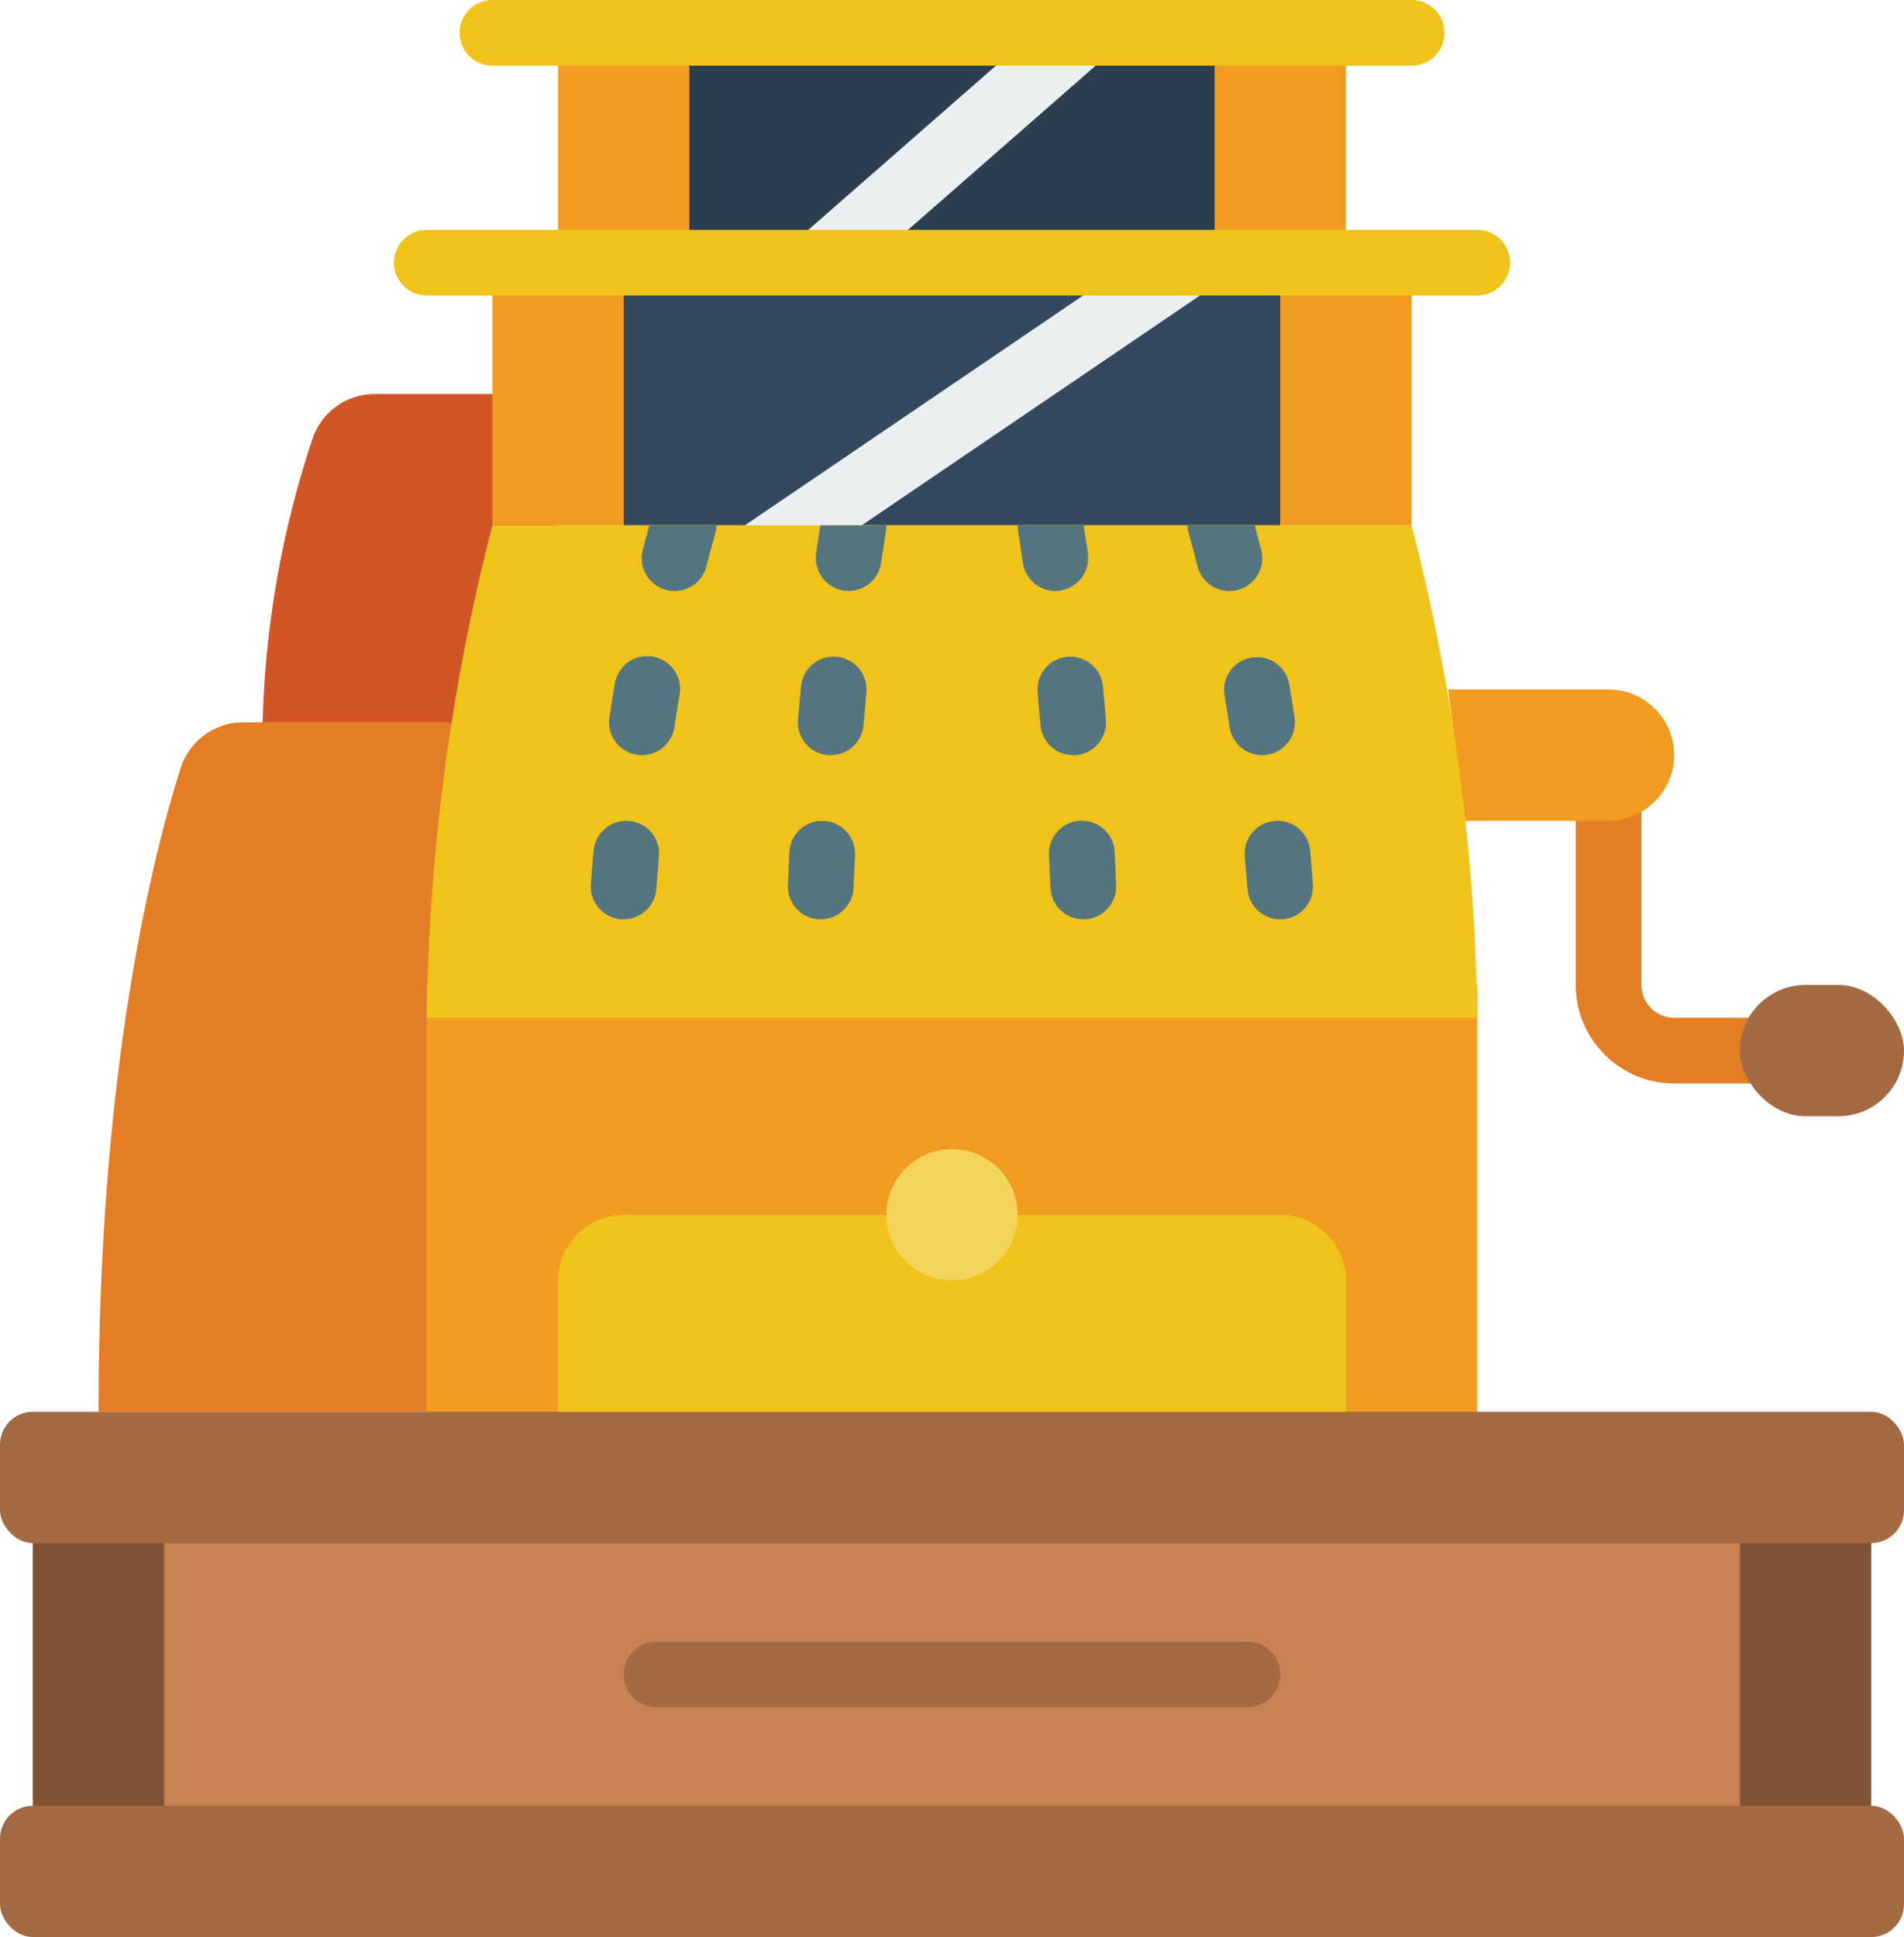 <?xml version="1.0" encoding="UTF-8"?>
<svg width="58px" height="59px" viewBox="0 0 58 59" version="1.1" xmlns="http://www.w3.org/2000/svg" xmlns:xlink="http://www.w3.org/1999/xlink">
    <!-- Generator: Sketch 51.3 (57544) - http://www.bohemiancoding.com/sketch -->
    <title>056 - Cash Register</title>
    <desc>Created with Sketch.</desc>
    <defs></defs>
    <g id="Page-1" stroke="none" stroke-width="1" fill="none" fill-rule="evenodd">
        <g id="056---Cash-Register" transform="translate(0, -1)" fill-rule="nonzero">
            <path d="M8,23 C8.075,20.068 8.585,17.162 9.514,14.38 C9.78,13.556 10.548,12.998 11.414,13 L17,13 L17,27 L8,23 Z" id="Shape" fill="#D15627"></path>
            <path d="M13.73,23 L7.41,23 C6.536,22.999 5.762,23.566 5.5,24.4 C4.65,27.08 3,33.61 3,44 L15,44 L13.73,23 Z" id="Shape" fill="#E47E25"></path>
            <rect id="Rectangle-path" fill="#F19B1F" x="13" y="31" width="32" height="14"></rect>
            <path d="M54,34 L51,34 C49.343,34 48,32.657 48,31 L48,24 C48,23.448 48.448,23 49,23 C49.552,23 50,23.448 50,24 L50,31 C50,31.552 50.448,32 51,32 L54,32 C54.552,32 55,32.448 55,33 C55,33.552 54.552,34 54,34 Z" id="Shape" fill="#E47E25"></path>
            <rect id="Rectangle-path" fill="#805333" x="1" y="47" width="56" height="10"></rect>
            <rect id="Rectangle-path" fill="#A46A43" x="0" y="44" width="58" height="4" rx="1"></rect>
            <rect id="Rectangle-path" fill="#A46A43" x="0" y="56" width="58" height="4" rx="1"></rect>
            <rect id="Rectangle-path" fill="#CA8152" x="5" y="48" width="48" height="8"></rect>
            <path d="M44.64,26 L49,26 C50.101,25.992 50.992,25.101 51,24 C50.997,22.897 50.103,22.003 49,22 L44.11,22 L44.64,26 Z" id="Shape" fill="#F19B1F"></path>
            <rect id="Rectangle-path" fill="#A46A43" x="53" y="31" width="5" height="4" rx="2"></rect>
            <path d="M31,38 L39,38 C40.105,38 41,38.895 41,40 L41,44 L17,44 L17,40 C17,38.895 17.895,38 19,38 L31,38 Z" id="Shape" fill="#EFC319"></path>
            <rect id="Rectangle-path" fill="#F19B1F" x="17" y="2" width="24" height="7"></rect>
            <rect id="Rectangle-path" fill="#2C3E50" x="21" y="2" width="16" height="7"></rect>
            <path d="M25,10 C24.583,10 24.21,9.742 24.064,9.351 C23.917,8.961 24.028,8.521 24.342,8.247 L32.342,1.247 C32.611,1.01 32.986,0.934 33.325,1.05 C33.665,1.165 33.917,1.453 33.985,1.805 C34.054,2.157 33.929,2.519 33.658,2.753 L25.658,9.753 C25.476,9.913 25.242,10.001 25,10 Z" id="Shape" fill="#EBEFF0"></path>
            <rect id="Rectangle-path" fill="#F19B1F" x="15" y="9" width="28" height="8"></rect>
            <rect id="Rectangle-path" fill="#35495E" x="19" y="9" width="20" height="8"></rect>
            <path d="M23,19 C22.559,19.001 22.17,18.712 22.042,18.29 C21.914,17.869 22.077,17.413 22.444,17.168 L35.444,8.336 C35.741,8.138 36.122,8.113 36.442,8.271 C36.762,8.43 36.974,8.747 36.997,9.103 C37.02,9.46 36.851,9.802 36.554,10 L23.554,18.832 C23.39,18.941 23.197,19 23,19 Z" id="Shape" fill="#EBEFF0"></path>
            <path d="M43,3 L15,3 C14.448,3 14,2.552 14,2 C14,1.448 14.448,1 15,1 L43,1 C43.552,1 44,1.448 44,2 C44,2.552 43.552,3 43,3 Z" id="Shape" fill="#EFC319"></path>
            <path d="M45,10 L13,10 C12.448,10 12,9.552 12,9 C12,8.448 12.448,8 13,8 L45,8 C45.552,8 46,8.448 46,9 C46,9.552 45.552,10 45,10 Z" id="Shape" fill="#EFC319"></path>
            <path d="M45,32 L13,32 C13.064,26.938 13.735,21.902 15,17 L43,17 C44.265,21.902 44.936,26.938 45,32 Z" id="Shape" fill="#EFC319"></path>
            <path d="M37.7,18.97 C37.618,18.99 37.534,19 37.45,19 C36.993,19.001 36.594,18.692 36.48,18.25 C36.4,17.92 36.31,17.6 36.22,17.28 C36.192,17.189 36.178,17.095 36.18,17 L38.22,17 C38.29,17.25 38.35,17.5 38.42,17.75 C38.487,18.007 38.448,18.281 38.313,18.509 C38.178,18.738 37.958,18.904 37.7,18.97 Z" id="Shape" fill="#547580"></path>
            <path d="M38.444,24 C37.95,24 37.53,23.638 37.456,23.149 C37.407,22.825 37.356,22.496 37.3,22.166 C37.218,21.626 37.584,21.12 38.123,21.029 C38.661,20.939 39.173,21.297 39.272,21.834 C39.33,22.176 39.384,22.515 39.435,22.851 C39.475,23.113 39.408,23.381 39.251,23.594 C39.093,23.807 38.857,23.95 38.595,23.989 C38.545,23.996 38.495,24 38.444,24 Z" id="Shape" fill="#547580"></path>
            <path d="M39,29 C38.475,29.001 38.038,28.597 38,28.073 C37.976,27.759 37.95,27.431 37.919,27.09 C37.869,26.54 38.275,26.054 38.825,26.004 C39.375,25.954 39.861,26.36 39.911,26.91 C39.942,27.263 39.971,27.603 39.994,27.927 C40.036,28.478 39.624,28.958 39.073,29 L39,29 Z" id="Shape" fill="#547580"></path>
            <path d="M33.14,17.86 C33.212,18.405 32.834,18.908 32.29,18.99 C32.244,18.998 32.197,19.001 32.15,19 C31.652,19 31.23,18.633 31.16,18.14 L31.01,17.15 C31.002,17.1 30.998,17.05 31,17 L33.01,17 C33.05,17.28 33.1,17.57 33.14,17.86 Z" id="Shape" fill="#547580"></path>
            <path d="M32.694,24 C32.173,24.002 31.737,23.603 31.694,23.083 L31.608,22.09 C31.558,21.54 31.964,21.054 32.514,21.004 C33.064,20.954 33.55,21.36 33.6,21.91 L33.688,22.917 C33.711,23.181 33.628,23.444 33.457,23.647 C33.287,23.85 33.042,23.977 32.778,24 C32.75,24 32.722,24 32.694,24 Z" id="Shape" fill="#547580"></path>
            <path d="M33,29 C32.463,29 32.021,28.577 32,28.04 L31.955,27.048 C31.937,26.691 32.111,26.351 32.412,26.157 C32.712,25.963 33.093,25.944 33.412,26.107 C33.73,26.27 33.937,26.591 33.955,26.948 L34,27.96 C34.011,28.225 33.916,28.484 33.736,28.679 C33.556,28.874 33.305,28.99 33.04,29 L33,29 Z" id="Shape" fill="#547580"></path>
            <path d="M21.82,17 C21.822,17.095 21.808,17.189 21.78,17.28 C21.69,17.6 21.6,17.92 21.52,18.25 C21.406,18.692 21.007,19.001 20.55,19 C20.466,19 20.382,18.99 20.3,18.97 C20.042,18.904 19.822,18.738 19.687,18.509 C19.552,18.281 19.513,18.007 19.58,17.75 C19.65,17.5 19.71,17.25 19.78,17 L21.82,17 Z" id="Shape" fill="#547580"></path>
            <path d="M19.556,24 C19.505,24 19.455,23.996 19.405,23.989 C19.143,23.95 18.907,23.807 18.749,23.594 C18.592,23.381 18.525,23.113 18.565,22.851 C18.616,22.518 18.67,22.179 18.728,21.834 C18.782,21.477 19.025,21.177 19.362,21.049 C19.7,20.921 20.08,20.985 20.357,21.217 C20.635,21.448 20.766,21.811 20.7,22.166 C20.645,22.496 20.593,22.825 20.544,23.149 C20.47,23.638 20.05,24 19.556,24 Z" id="Shape" fill="#547580"></path>
            <path d="M19,29 L18.926,29 C18.661,28.981 18.414,28.857 18.24,28.656 C18.066,28.455 17.98,28.192 18,27.927 C18.023,27.603 18.052,27.263 18.083,26.91 C18.133,26.36 18.619,25.954 19.169,26.004 C19.719,26.054 20.125,26.54 20.075,27.09 C20.044,27.431 20.018,27.759 19.994,28.073 C19.956,28.594 19.523,28.998 19,29 Z" id="Shape" fill="#547580"></path>
            <path d="M27,17 C27.002,17.05 26.998,17.1 26.99,17.15 L26.84,18.14 C26.77,18.633 26.348,19 25.85,19 C25.803,19.001 25.756,18.998 25.71,18.99 C25.166,18.908 24.788,18.405 24.86,17.86 C24.9,17.57 24.95,17.28 24.99,17 L27,17 Z" id="Shape" fill="#547580"></path>
            <path d="M25.306,24 C25.278,24 25.25,24 25.222,24 C24.958,23.978 24.713,23.852 24.541,23.649 C24.37,23.447 24.286,23.184 24.308,22.92 L24.4,21.91 C24.432,21.554 24.652,21.243 24.976,21.092 C25.3,20.942 25.68,20.977 25.972,21.182 C26.264,21.388 26.424,21.734 26.392,22.09 L26.306,23.083 C26.263,23.603 25.827,24.002 25.306,24 Z" id="Shape" fill="#547580"></path>
            <path d="M25,29 L24.96,29 C24.695,28.99 24.444,28.874 24.264,28.679 C24.084,28.484 23.989,28.225 24,27.96 L24.045,26.952 C24.073,26.4 24.543,25.974 25.095,26.002 C25.647,26.03 26.073,26.5 26.045,27.052 L26,28.04 C25.979,28.577 25.537,29 25,29 Z" id="Shape" fill="#547580"></path>
            <path d="M38,53 L20,53 C19.448,53 19,52.552 19,52 C19,51.448 19.448,51 20,51 L38,51 C38.552,51 39,51.448 39,52 C39,52.552 38.552,53 38,53 Z" id="Shape" fill="#A46A43"></path>
            <circle id="Oval" fill="#F2D45B" cx="29" cy="38" r="2"></circle>
        </g>
    </g>
</svg>